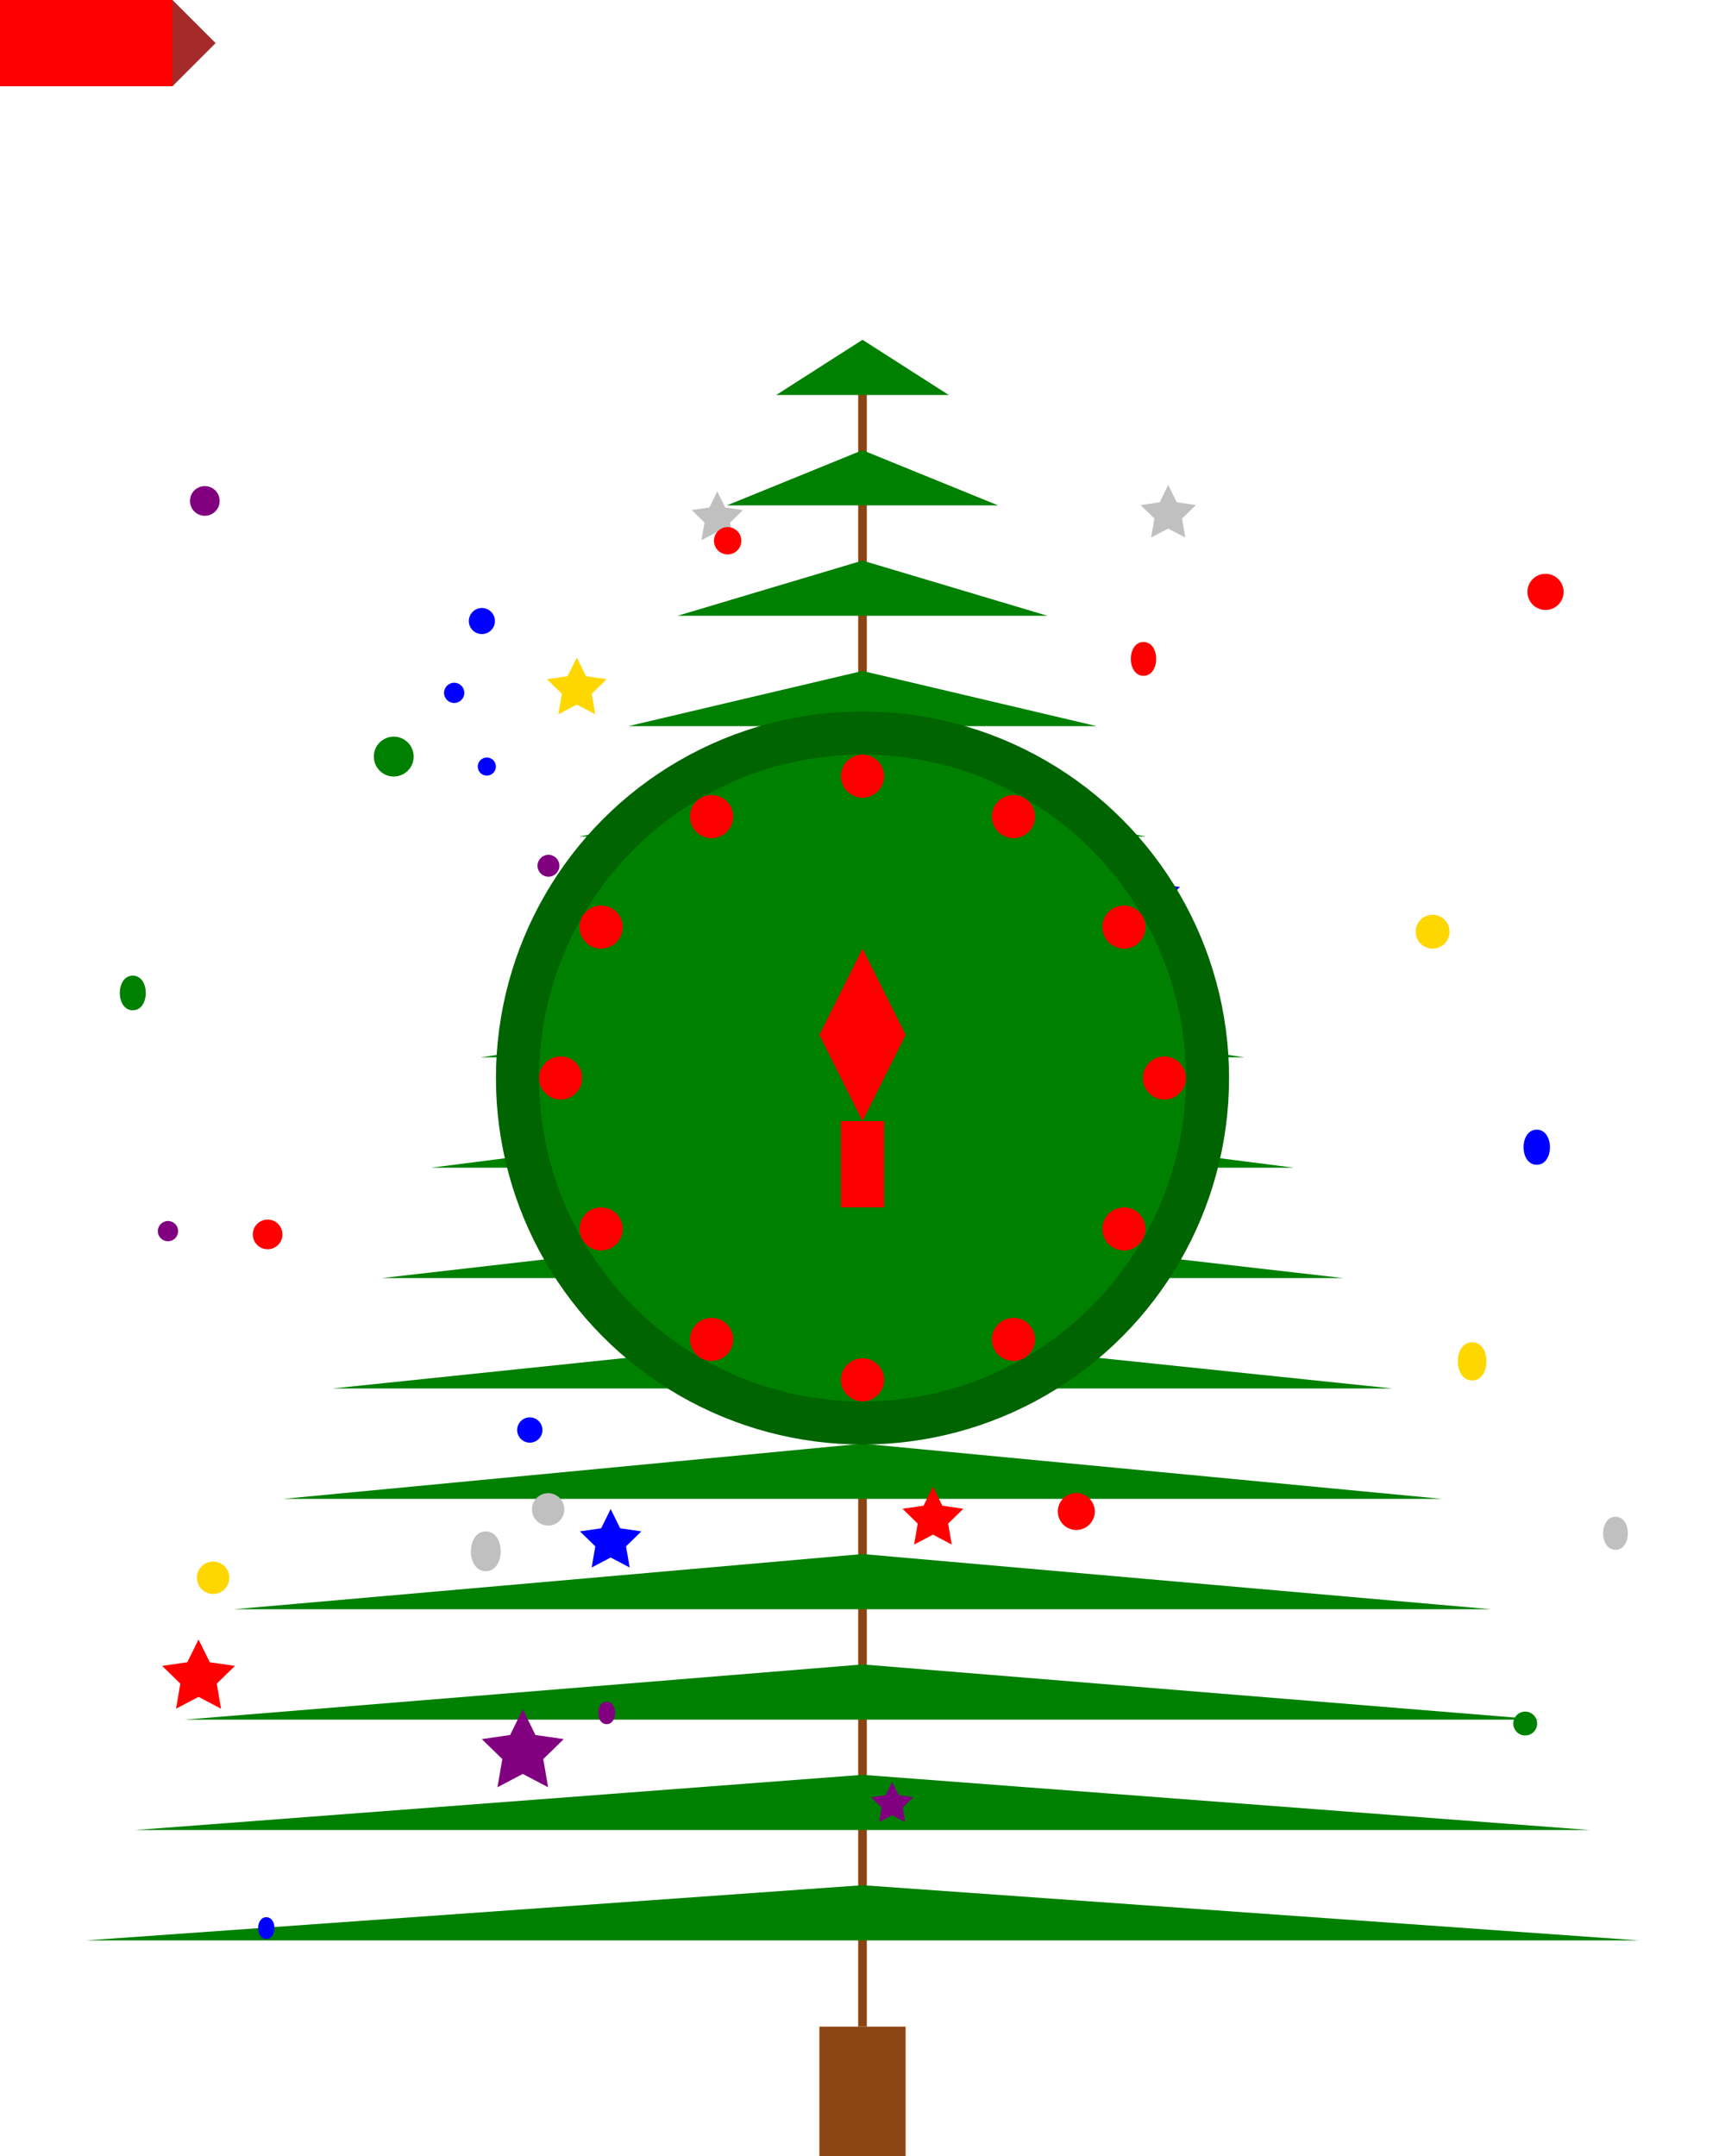 <svg width="400" height="500" version="1.1"
    xmlns="http://www.w3.org/2000/svg">
      <rect x="190" y="470" width="20" height="30" fill="#8B4513" />
  <rect x="199" y="86" width="2" height="384" fill="#8B4513" >
      
    </rect>
  <polygon points="20.0,450.0 380.0,450.0 200,437.2" fill="green" >
      
    </polygon>
  <polygon points="31.429,424.4 368.571,424.4 200,411.6" fill="green" >
      
    </polygon>
  <polygon points="42.857,398.8 357.143,398.8 200,386.0" fill="green" >
      
    </polygon>
  <polygon points="54.286,373.2 345.714,373.2 200,360.4" fill="green" >
      
    </polygon>
  <polygon points="65.714,347.6 334.286,347.6 200,334.8" fill="green" >
      
    </polygon>
  <polygon points="77.143,322.0 322.857,322.0 200,309.2" fill="green" >
      
    </polygon>
  <polygon points="88.571,296.4 311.429,296.4 200,283.6" fill="green" >
      
    </polygon>
  <polygon points="100.0,270.8 300.0,270.8 200,258" fill="green" >
      
    </polygon>
  <polygon points="111.429,245.2 288.571,245.2 200,232.4" fill="green" >
      
    </polygon>
  <polygon points="122.857,219.6 277.143,219.6 200,206.8" fill="green" >
      
    </polygon>
  <polygon points="134.286,194.0 265.714,194.0 200,181.2" fill="green" >
      
    </polygon>
  <polygon points="145.714,168.4 254.286,168.4 200,155.6" fill="green" >
      
    </polygon>
  <polygon points="157.143,142.8 242.857,142.8 200,130" fill="green" >
      
    </polygon>
  <polygon points="168.571,117.2 231.429,117.2 200,104.4" fill="green" >
      
    </polygon>
  <polygon points="180.0,91.6 220.0,91.6 200,78.8" fill="green" >
      
    </polygon>
  <g>
      <path d="M374.608,351.758 c-3.826,0 -3.826,7.652 0,7.652 c3.826,0 3.826,-7.652 0,-7.652 z" fill="silver" />

      <animate attributeName="opacity" values="1;0;1" dur="1.345s" repeatCount="indefinite" />
    </g>
  <g>
      <polygon points="261.928,211.945 264.198,216.544 269.273,217.282 265.601,220.862 266.468,225.917 261.928,223.531 257.388,225.917 258.255,220.862 254.582,217.282 259.658,216.544" fill="gold" />

      <animate attributeName="opacity" values="1;0;1" dur="0.969s" repeatCount="indefinite" />
    </g>
  <g>
      <circle cx="49.417" cy="365.904" r="3.759" fill="gold" />

      <animate attributeName="opacity" values="1;0;1" dur="1.006s" repeatCount="indefinite" />
    </g>
  <g>
      <circle cx="150.974" cy="293.572" r="4.774" fill="gold" />

      <animate attributeName="opacity" values="1;0;1" dur="1.103s" repeatCount="indefinite" />
    </g>
  <g>
      <polygon points="223.18,198.147 224.877,201.586 228.672,202.137 225.926,204.814 226.575,208.593 223.18,206.809 219.786,208.593 220.435,204.814 217.689,202.137 221.483,201.586" fill="silver" />

      <animate attributeName="opacity" values="1;0;1" dur="0.68s" repeatCount="indefinite" />
    </g>
  <g>
      <polygon points="121.225,396.415 124.16,402.362 130.723,403.316 125.974,407.945 127.095,414.482 121.225,411.396 115.355,414.482 116.476,407.945 111.727,403.316 118.29,402.362" fill="purple" />

      <animate attributeName="opacity" values="1;0;1" dur="0.703s" repeatCount="indefinite" />
    </g>
  <g>
      <circle cx="249.578" cy="350.533" r="4.285" fill="red" />

      <animate attributeName="opacity" values="1;0;1" dur="0.928s" repeatCount="indefinite" />
    </g>
  <g>
      <circle cx="111.741" cy="144.026" r="3.024" fill="blue" />

      <animate attributeName="opacity" values="1;0;1" dur="0.616s" repeatCount="indefinite" />
    </g>
  <g>
      <path d="M187.76,325.241 c-3.758,0 -3.758,7.516 0,7.516 c3.758,0 3.758,-7.516 0,-7.516 z" fill="green" />

      <animate attributeName="opacity" values="1;0;1" dur="1.405s" repeatCount="indefinite" />
    </g>
  <g>
      <path d="M341.371,311.279 c-4.433,0 -4.433,8.866 0,8.866 c4.433,0 4.433,-8.866 0,-8.866 z" fill="gold" />

      <animate attributeName="opacity" values="1;0;1" dur="1.484s" repeatCount="indefinite" />
    </g>
  <g>
      <polygon points="141.603,349.963 143.806,354.426 148.731,355.142 145.167,358.616 146.008,363.521 141.603,361.205 137.198,363.521 138.039,358.616 134.475,355.142 139.4,354.426" fill="blue" />

      <animate attributeName="opacity" values="1;0;1" dur="1.479s" repeatCount="indefinite" />
    </g>
  <g>
      <polygon points="133.752,152.49 135.89,156.822 140.671,157.517 137.212,160.889 138.029,165.651 133.752,163.403 129.476,165.651 130.293,160.889 126.833,157.517 131.614,156.822" fill="gold" />

      <animate attributeName="opacity" values="1;0;1" dur="1.413s" repeatCount="indefinite" />
    </g>
  <g>
      <polygon points="166.565,294.033 169.425,299.827 175.819,300.756 171.192,305.266 172.284,311.635 166.565,308.628 160.846,311.635 161.938,305.266 157.311,300.756 163.705,299.827" fill="green" />

      <animate attributeName="opacity" values="1;0;1" dur="0.699s" repeatCount="indefinite" />
    </g>
  <g>
      <circle cx="47.494" cy="116.175" r="3.442" fill="purple" />

      <animate attributeName="opacity" values="1;0;1" dur="1.096s" repeatCount="indefinite" />
    </g>
  <g>
      <path d="M219.021,265.351 c-3.578,0 -3.578,7.155 0,7.155 c3.578,0 3.578,-7.155 0,-7.155 z" fill="green" />

      <animate attributeName="opacity" values="1;0;1" dur="0.831s" repeatCount="indefinite" />
    </g>
  <g>
      <circle cx="105.319" cy="160.682" r="2.35" fill="blue" />

      <animate attributeName="opacity" values="1;0;1" dur="0.746s" repeatCount="indefinite" />
    </g>
  <g>
      <circle cx="178.121" cy="186.274" r="3.749" fill="red" />

      <animate attributeName="opacity" values="1;0;1" dur="1.406s" repeatCount="indefinite" />
    </g>
  <g>
      <path d="M132.805,264.226 c-3.955,0 -3.955,7.911 0,7.911 c3.955,0 3.955,-7.911 0,-7.911 z" fill="green" />

      <animate attributeName="opacity" values="1;0;1" dur="1.254s" repeatCount="indefinite" />
    </g>
  <g>
      <path d="M112.647,355.155 c-4.614,0 -4.614,9.229 0,9.229 c4.614,0 4.614,-9.229 0,-9.229 z" fill="silver" />

      <animate attributeName="opacity" values="1;0;1" dur="0.914s" repeatCount="indefinite" />
    </g>
  <g>
      <circle cx="183.436" cy="265.705" r="3.879" fill="blue" />

      <animate attributeName="opacity" values="1;0;1" dur="1.449s" repeatCount="indefinite" />
    </g>
  <g>
      <polygon points="266.194,200.303 268.492,204.959 273.63,205.706 269.912,209.33 270.79,214.448 266.194,212.032 261.598,214.448 262.476,209.33 258.757,205.706 263.896,204.959" fill="blue" />

      <animate attributeName="opacity" values="1;0;1" dur="0.723s" repeatCount="indefinite" />
    </g>
  <g>
      <polygon points="206.881,413.246 208.393,416.308 211.773,416.8 209.327,419.184 209.904,422.55 206.881,420.961 203.858,422.55 204.435,419.184 201.989,416.8 205.369,416.308" fill="purple" />

      <animate attributeName="opacity" values="1;0;1" dur="0.547s" repeatCount="indefinite" />
    </g>
  <g>
      <polygon points="134.613,222.147 136.117,225.195 139.48,225.683 137.047,228.055 137.621,231.404 134.613,229.823 131.606,231.404 132.18,228.055 129.747,225.683 133.109,225.195" fill="purple" />

      <animate attributeName="opacity" values="1;0;1" dur="0.848s" repeatCount="indefinite" />
    </g>
  <g>
      <circle cx="127.175" cy="200.776" r="2.539" fill="purple" />

      <animate attributeName="opacity" values="1;0;1" dur="1.35s" repeatCount="indefinite" />
    </g>
  <g>
      <path d="M30.79,226.26 c-4.018,0 -4.018,8.036 0,8.036 c4.018,0 4.018,-8.036 0,-8.036 z" fill="green" />

      <animate attributeName="opacity" values="1;0;1" dur="0.791s" repeatCount="indefinite" />
    </g>
  <g>
      <polygon points="166.332,113.97 168.169,117.692 172.277,118.289 169.304,121.187 170.006,125.278 166.332,123.346 162.658,125.278 163.359,121.187 160.387,118.289 164.495,117.692" fill="silver" />

      <animate attributeName="opacity" values="1;0;1" dur="1.401s" repeatCount="indefinite" />
    </g>
  <g>
      <circle cx="332.199" cy="216.071" r="3.926" fill="gold" />

      <animate attributeName="opacity" values="1;0;1" dur="1.452s" repeatCount="indefinite" />
    </g>
  <g>
      <circle cx="168.732" cy="125.409" r="3.173" fill="red" />

      <animate attributeName="opacity" values="1;0;1" dur="1.212s" repeatCount="indefinite" />
    </g>
  <g>
      <circle cx="358.382" cy="137.265" r="4.194" fill="red" />

      <animate attributeName="opacity" values="1;0;1" dur="0.609s" repeatCount="indefinite" />
    </g>
  <g>
      <polygon points="146.62,220.824 148.298,224.223 152.049,224.768 149.334,227.413 149.975,231.149 146.62,229.385 143.265,231.149 143.906,227.413 141.192,224.768 144.943,224.223" fill="gold" />

      <animate attributeName="opacity" values="1;0;1" dur="0.934s" repeatCount="indefinite" />
    </g>
  <g>
      <polygon points="270.894,112.474 272.875,116.487 277.304,117.13 274.099,120.254 274.856,124.665 270.894,122.582 266.933,124.665 267.69,120.254 264.485,117.13 268.914,116.487" fill="silver" />

      <animate attributeName="opacity" values="1;0;1" dur="1.237s" repeatCount="indefinite" />
    </g>
  <g>
      <polygon points="46.039,380.208 48.648,385.495 54.482,386.342 50.261,390.457 51.257,396.268 46.039,393.524 40.821,396.268 41.818,390.457 37.596,386.342 43.43,385.495" fill="red" />

      <animate attributeName="opacity" values="1;0;1" dur="1.241s" repeatCount="indefinite" />
    </g>
  <g>
      <polygon points="220.487,214.887 222.813,219.6 228.014,220.355 224.251,224.024 225.139,229.203 220.487,226.758 215.835,229.203 216.724,224.024 212.961,220.355 218.161,219.6" fill="blue" />

      <animate attributeName="opacity" values="1;0;1" dur="0.673s" repeatCount="indefinite" />
    </g>
  <g>
      <circle cx="112.887" cy="177.774" r="2.1" fill="blue" />

      <animate attributeName="opacity" values="1;0;1" dur="0.813s" repeatCount="indefinite" />
    </g>
  <g>
      <circle cx="353.673" cy="399.707" r="2.769" fill="green" />

      <animate attributeName="opacity" values="1;0;1" dur="0.569s" repeatCount="indefinite" />
    </g>
  <g>
      <path d="M61.748,444.624 c-2.53,0 -2.53,5.061 0,5.061 c2.53,0 2.53,-5.061 0,-5.061 z" fill="blue" />

      <animate attributeName="opacity" values="1;0;1" dur="0.66s" repeatCount="indefinite" />
    </g>
  <g>
      <path d="M265.163,148.886 c-3.92,0 -3.92,7.84 0,7.84 c3.92,0 3.92,-7.84 0,-7.84 z" fill="red" />

      <animate attributeName="opacity" values="1;0;1" dur="1.282s" repeatCount="indefinite" />
    </g>
  <g>
      <path d="M356.347,261.978 c-4.077,0 -4.077,8.154 0,8.154 c4.077,0 4.077,-8.154 0,-8.154 z" fill="blue" />

      <animate attributeName="opacity" values="1;0;1" dur="0.712s" repeatCount="indefinite" />
    </g>
  <g>
      <circle cx="127.105" cy="350.041" r="3.757" fill="silver" />

      <animate attributeName="opacity" values="1;0;1" dur="1.415s" repeatCount="indefinite" />
    </g>
  <g>
      <circle cx="38.95" cy="285.515" r="2.354" fill="purple" />

      <animate attributeName="opacity" values="1;0;1" dur="1.19s" repeatCount="indefinite" />
    </g>
  <g>
      <circle cx="91.304" cy="175.46" r="4.623" fill="green" />

      <animate attributeName="opacity" values="1;0;1" dur="1.347s" repeatCount="indefinite" />
    </g>
  <g>
      <path d="M140.671,394.639 c-2.608,0 -2.608,5.217 0,5.217 c2.608,0 2.608,-5.217 0,-5.217 z" fill="purple" />

      <animate attributeName="opacity" values="1;0;1" dur="0.634s" repeatCount="indefinite" />
    </g>
  <g>
      <circle cx="62.06" cy="286.274" r="3.441" fill="red" />

      <animate attributeName="opacity" values="1;0;1" dur="0.829s" repeatCount="indefinite" />
    </g>
  <g>
      <circle cx="122.852" cy="331.636" r="2.932" fill="blue" />

      <animate attributeName="opacity" values="1;0;1" dur="1.228s" repeatCount="indefinite" />
    </g>
  <g>
      <polygon points="216.332,344.771 218.513,349.19 223.39,349.898 219.861,353.338 220.694,358.195 216.332,355.902 211.97,358.195 212.803,353.338 209.274,349.898 214.151,349.19" fill="red" />

      <animate attributeName="opacity" values="1;0;1" dur="0.815s" repeatCount="indefinite" />
    </g>
<circle cx="200" cy="250" r="80" fill="green" stroke="darkgreen" stroke-width="10" />

    <polygon points="200,220 210,240 200,260 190,240" fill="red" />
    <rect x="195" y="260" width="10" height="20" fill="red" />
    <circle cx="270.0" cy="250.0" r="5" fill="red" />
<circle cx="260.622" cy="285.0" r="5" fill="red" />
<circle cx="235.0" cy="310.622" r="5" fill="red" />
<circle cx="200.0" cy="320.0" r="5" fill="red" />
<circle cx="165.0" cy="310.622" r="5" fill="red" />
<circle cx="139.378" cy="285.0" r="5" fill="red" />
<circle cx="130.0" cy="250.0" r="5" fill="red" />
<circle cx="139.378" cy="215.0" r="5" fill="red" />
<circle cx="165" cy="189.378" r="5" fill="red" />
<circle cx="200.0" cy="180.0" r="5" fill="red" />
<circle cx="235.0" cy="189.378" r="5" fill="red" />
<circle cx="260.622" cy="215" r="5" fill="red" />

    <g id="santa">
        <rect x="0" y="0" width="40" height="20" fill="red" />
        <circle cx="10" cy="-10" r="5" fill="pink" />
        <polygon points="40,0 50,10 40,20" fill="brown" />
    </g>
    
    <use href="#santa" x="450" y="50">
        <animateTransform attributeName="transform" type="translate" from="0,0" to="-500,0" begin="2s" dur="10s" repeatCount="indefinite" />
    </use>
    </svg>